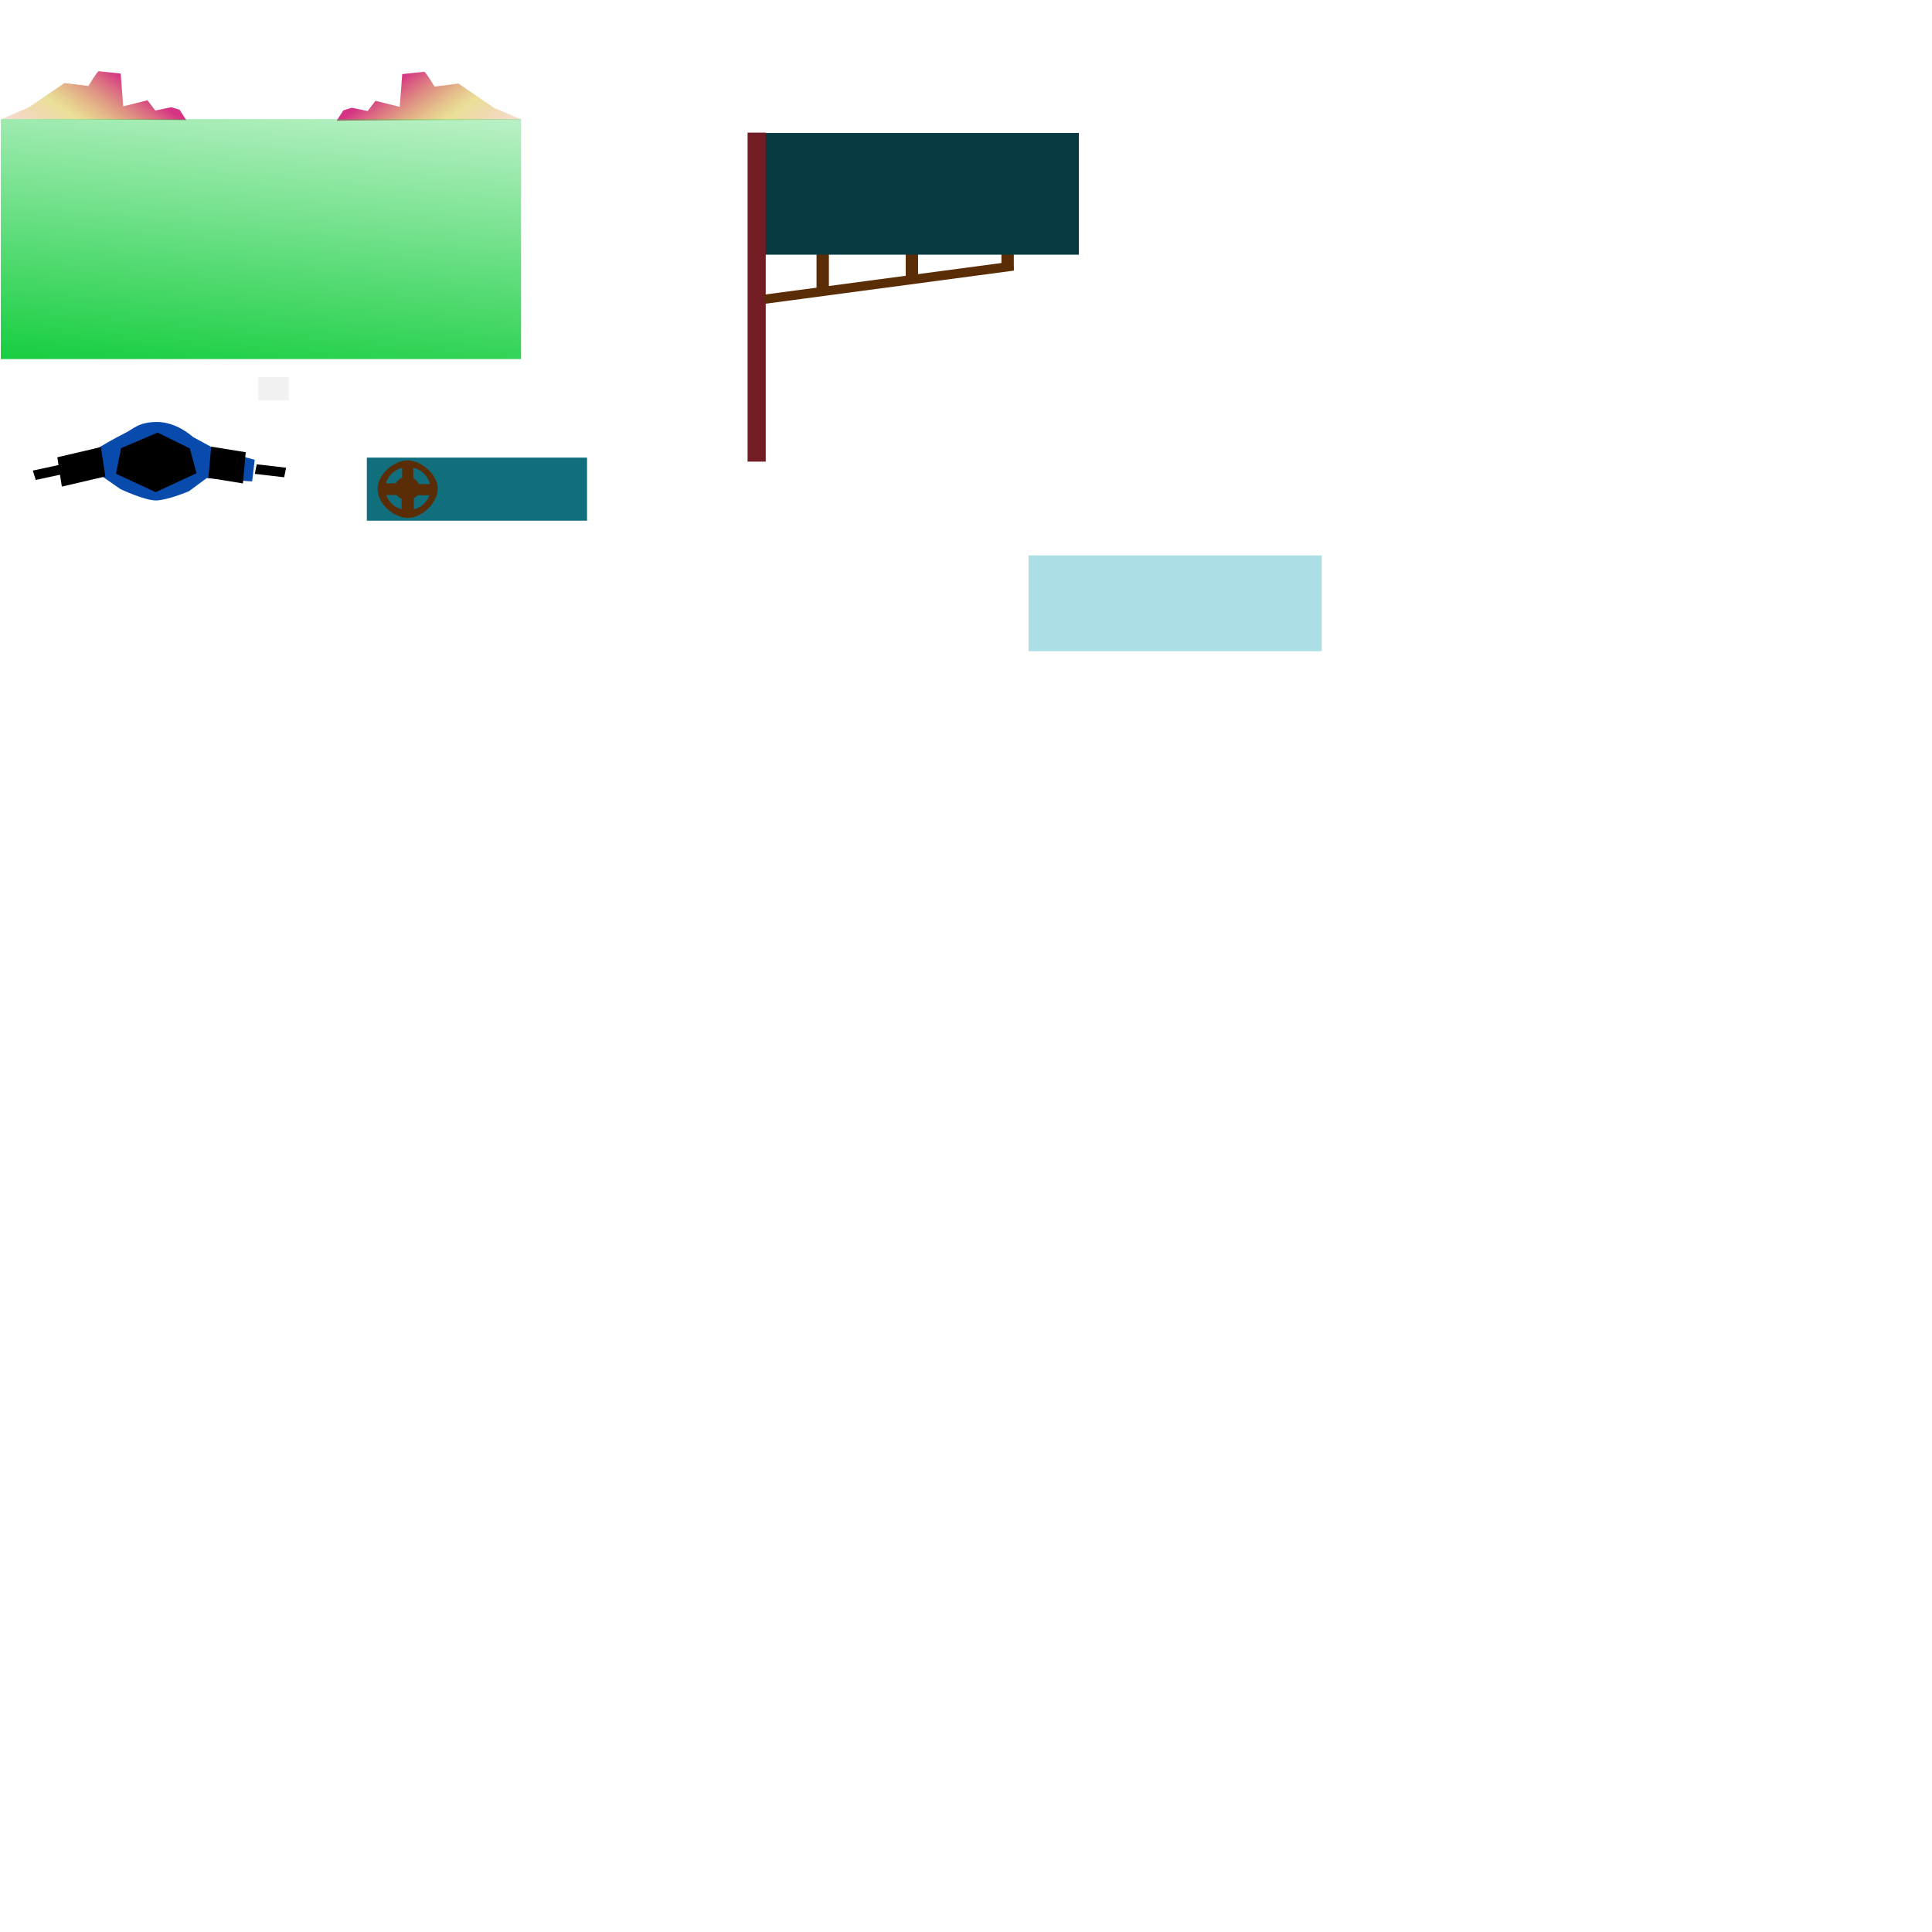 <?xml version="1.0" encoding="UTF-8" standalone="no"?>
<!-- Created with Inkscape (http://www.inkscape.org/) -->

<svg
   width="7559.055"
   height="7559.055"
   viewBox="0 0 2000 2000"
   version="1.1"
   id="svg5"
   inkscape:export-filename="mountain.png"
   inkscape:export-xdpi="96"
   inkscape:export-ydpi="96"
   inkscape:version="1.2.2 (732a01da63, 2022-12-09, custom)"
   sodipodi:docname="img.svg"
   xmlns:inkscape="http://www.inkscape.org/namespaces/inkscape"
   xmlns:sodipodi="http://sodipodi.sourceforge.net/DTD/sodipodi-0.dtd"
   xmlns:xlink="http://www.w3.org/1999/xlink"
   xmlns="http://www.w3.org/2000/svg"
   xmlns:svg="http://www.w3.org/2000/svg">
  <sodipodi:namedview
     id="namedview7"
     pagecolor="#ffffff"
     bordercolor="#000000"
     borderopacity="0.25"
     inkscape:showpageshadow="2"
     inkscape:pageopacity="0.0"
     inkscape:pagecheckerboard="0"
     inkscape:deskcolor="#d1d1d1"
     inkscape:document-units="px"
     showgrid="false"
     inkscape:zoom="0.18930626"
     inkscape:cx="1899.0392"
     inkscape:cy="520.32088"
     inkscape:window-width="1846"
     inkscape:window-height="1016"
     inkscape:window-x="74"
     inkscape:window-y="27"
     inkscape:window-maximized="1"
     inkscape:current-layer="layer2" />
  <defs
     id="defs2">
    <linearGradient
       inkscape:collect="always"
       id="linearGradient1430">
      <stop
         style="stop-color:#05ca31;stop-opacity:1;"
         offset="0"
         id="stop1426" />
      <stop
         style="stop-color:#05ca31;stop-opacity:0;"
         offset="1"
         id="stop1428" />
    </linearGradient>
    <linearGradient
       inkscape:collect="always"
       id="linearGradient1276">
      <stop
         style="stop-color:#d63384;stop-opacity:1;"
         offset="0"
         id="stop1272" />
      <stop
         style="stop-color:#d6c133;stop-opacity:0.498;"
         offset="0.455"
         id="stop1334" />
      <stop
         style="stop-color:#d67433;stop-opacity:0.247;"
         offset="0.745"
         id="stop1336" />
      <stop
         style="stop-color:#ea331f;stop-opacity:0.122;"
         offset="1"
         id="stop1338" />
      <stop
         style="stop-color:#fe4d0b;stop-opacity:0;"
         offset="1"
         id="stop1274" />
    </linearGradient>
    <linearGradient
       inkscape:collect="always"
       xlink:href="#linearGradient1276"
       id="linearGradient1278"
       x1="145.619"
       y1="92.737"
       x2="64.445"
       y2="207.325"
       gradientUnits="userSpaceOnUse"
       gradientTransform="translate(-18.967,-13.811)" />
    <linearGradient
       inkscape:collect="always"
       xlink:href="#linearGradient1430"
       id="linearGradient1432"
       x1="236.501"
       y1="426.813"
       x2="279.083"
       y2="-28.293"
       gradientUnits="userSpaceOnUse" />
    <linearGradient
       inkscape:collect="always"
       xlink:href="#linearGradient1276"
       id="linearGradient4136"
       gradientUnits="userSpaceOnUse"
       gradientTransform="matrix(-1,0,0,1,560.312,-13.239)"
       x1="145.619"
       y1="92.737"
       x2="64.445"
       y2="207.325" />
  </defs>
  <g
     inkscape:label="grass"
     inkscape:groupmode="layer"
     id="layer1">
    <path
       style="fill:url(#linearGradient1278);fill-opacity:1;stroke-width:0"
       d="M 1.479,123.305 29.467,111.328 66.791,85.923 91.538,89.064 c 0,0 9.018,-15.293 10.635,-15.293 1.618,0 22.766,2.382 22.766,2.382 l 2.598,33.909 25.134,-6.273 8.04,10.575 16.665,-3.391 8.595,2.712 6.784,10.59 z"
       id="path1270"
       inkscape:export-filename="grass.png"
       inkscape:export-xdpi="96"
       inkscape:export-ydpi="96" />
    <path
       style="fill:url(#linearGradient4136);fill-opacity:1;stroke-width:0"
       d="M 539.866,123.877 511.878,111.9 474.553,86.495 449.807,89.636 c 0,0 -9.018,-15.293 -10.635,-15.293 -1.618,0 -22.766,2.382 -22.766,2.382 l -2.598,33.909 -25.134,-6.273 -8.04,10.575 -16.665,-3.391 -8.595,2.712 -6.784,10.59 z"
       id="path1270-5"
       inkscape:export-filename="mountain.png"
       inkscape:export-xdpi="96"
       inkscape:export-ydpi="96" />
    <rect
       style="fill:url(#linearGradient1432);stroke-width:0;fill-opacity:1"
       id="rect1424"
       width="538.528"
       height="248.433"
       x="0.844"
       y="123.271" />
  </g>
  <g
     inkscape:groupmode="layer"
     id="layer2"
     inkscape:label="motobike">
    <rect
       style="fill:#000000;fill-opacity:1;stroke-width:0"
       id="rect5065"
       width="28.942"
       height="10.162"
       x="-115.838"
       y="485.534"
       transform="matrix(0.977,-0.211,0.303,0.953,0,0)"
       inkscape:export-filename="../f64c6916/motobilke.png"
       inkscape:export-xdpi="96"
       inkscape:export-ydpi="96" />
    <rect
       style="fill:#000000;fill-opacity:1;stroke-width:0"
       id="rect5065-6"
       width="30.63"
       height="10.114"
       x="357.073"
       y="448.558"
       transform="matrix(0.993,0.115,-0.198,0.98,0,0)" />
    <path
       style="fill:#094bac;fill-opacity:1;stroke-width:0"
       d="m 101.98,463.504 c 0,0 17.604,-10.417 25.714,-14.298 11.382,-5.447 15.023,-12.095 34.186,-12.374 21.158,-0.308 37.852,15.504 37.852,15.504 l 22.384,12.203 41.565,11.458 -2.671,22.372 -47.13,-3.365 -18.283,13.516 c 0,0 -21.547,9.105 -33.64,9.541 -11.505,0.415 -37.28,-11.755 -37.28,-11.755 L 104.469,492.245 63.773,497.473 60.928,476.848 Z"
       id="path4473"
       sodipodi:nodetypes="ccsccccccsccccc" />
    <rect
       style="fill:#f1f1f1;fill-opacity:1;stroke-width:0"
       id="rect5200"
       width="31.433"
       height="24.141"
       x="267.515"
       y="390.376" />
    <rect
       style="fill:#106e7d;fill-opacity:1;stroke-width:0"
       id="rect6605"
       width="227.955"
       height="65.306"
       x="379.766"
       y="473.699" />
    <path
       id="path6330"
       style="fill:#5b2d07;fill-opacity:1;stroke-width:0"
       d="m 421.984,476.636 c -14.693,-3e-5 -30.611,14.553 -31.054,28.657 -0.515,16.387 16.701,30.832 31.395,30.832 14.694,4e-5 30.787,-15.824 30.786,-30.131 -1.3e-4,-14.307 -16.433,-29.357 -31.127,-29.357 z m 0.231,6.937 c 12.921,4e-5 23.395,9.98 23.395,22.29 2e-5,12.31 -10.474,22.29 -23.395,22.29 -12.921,-4e-5 -23.395,-9.98 -23.395,-22.29 -3e-5,-12.31 10.474,-22.29 23.395,-22.29 z"
       sodipodi:nodetypes="ssssssssss" />
    <rect
       style="fill:#5b2d07;fill-opacity:1;stroke-width:0"
       id="rect6543"
       width="11.56"
       height="19.741"
       x="416.287"
       y="482.027" />
    <rect
       style="fill:#5b2d07;fill-opacity:1;stroke-width:0"
       id="rect6545"
       width="21.021"
       height="12.122"
       x="397.686"
       y="500.323" />
    <rect
       style="fill:#5b2d07;fill-opacity:1;stroke-width:0"
       id="rect6547"
       width="12.782"
       height="16.401"
       x="415.679"
       y="512.611" />
    <rect
       style="fill:#5b2d07;fill-opacity:1;stroke-width:0"
       id="rect6549"
       width="19.484"
       height="11.513"
       x="427.033"
       y="501.183" />
    <ellipse
       style="fill:#5b2d07;fill-opacity:1;stroke-width:0"
       id="path6603"
       cx="421.476"
       cy="505.613"
       rx="13.143"
       ry="11.95" />
    <path
       style="fill:#000000;fill-opacity:1;stroke-width:0"
       d="m 163.155,447.812 -37.85,16.106 -5.226,26.562 41.133,19.004 42.264,-19.659 -7.01,-25.63 z"
       id="path6713"
       sodipodi:nodetypes="ccccccc" />
    <rect
       style="fill:#000000;fill-opacity:1;stroke-width:0"
       id="rect8489"
       width="46.231"
       height="30.743"
       x="-13.353"
       y="476.036"
       transform="matrix(0.974,-0.227,0.152,0.988,0,0)"
       inkscape:transform-center-x="-2.222165"
       inkscape:transform-center-y="1.5200985" />
    <rect
       style="fill:#000000;fill-opacity:1;stroke-width:0"
       id="rect8491"
       width="36.196"
       height="32.432"
       x="259.636"
       y="422.781"
       transform="matrix(0.987,0.159,-0.089,0.996,0,0)" />
    <rect
       style="fill:#5b2d07;fill-opacity:1;stroke-width:0"
       id="rect10159"
       width="12.805"
       height="36.218"
       x="845.269"
       y="262.631"
       inkscape:export-filename="../779f728a/banner.png"
       inkscape:export-xdpi="96"
       inkscape:export-ydpi="96" />
    <rect
       style="fill:#5b2d07;fill-opacity:1;stroke-width:0"
       id="rect10159-2"
       width="12.805"
       height="27.594"
       x="937.579"
       y="259.261" />
    <rect
       style="fill:#5b2d07;fill-opacity:1;stroke-width:0"
       id="rect10159-9"
       width="12.805"
       height="20.265"
       x="1036.672"
       y="258.707" />
    <rect
       style="fill:#083a42;fill-opacity:1;stroke-width:0"
       id="rect9999"
       width="339.791"
       height="126.011"
       x="777.079"
       y="137.626"
       inkscape:export-filename="../c1baab72/banner.png"
       inkscape:export-xdpi="96"
       inkscape:export-ydpi="96" />
    <rect
       style="fill:#721c24;fill-opacity:1;stroke-width:0"
       id="rect9945"
       width="18.777"
       height="340.593"
       x="773.893"
       y="137.276" />
    <rect
       style="fill:#abdee5;fill-opacity:1;stroke-width:0"
       id="rect10157"
       width="303.47"
       height="99.115"
       x="1064.737"
       y="574.967" />
    <rect
       style="fill:#5b2d07;fill-opacity:1;stroke-width:0"
       id="rect10253"
       width="259.815"
       height="9.514"
       x="743.605"
       y="406.969"
       transform="rotate(-7.6)" />
  </g>
</svg>
